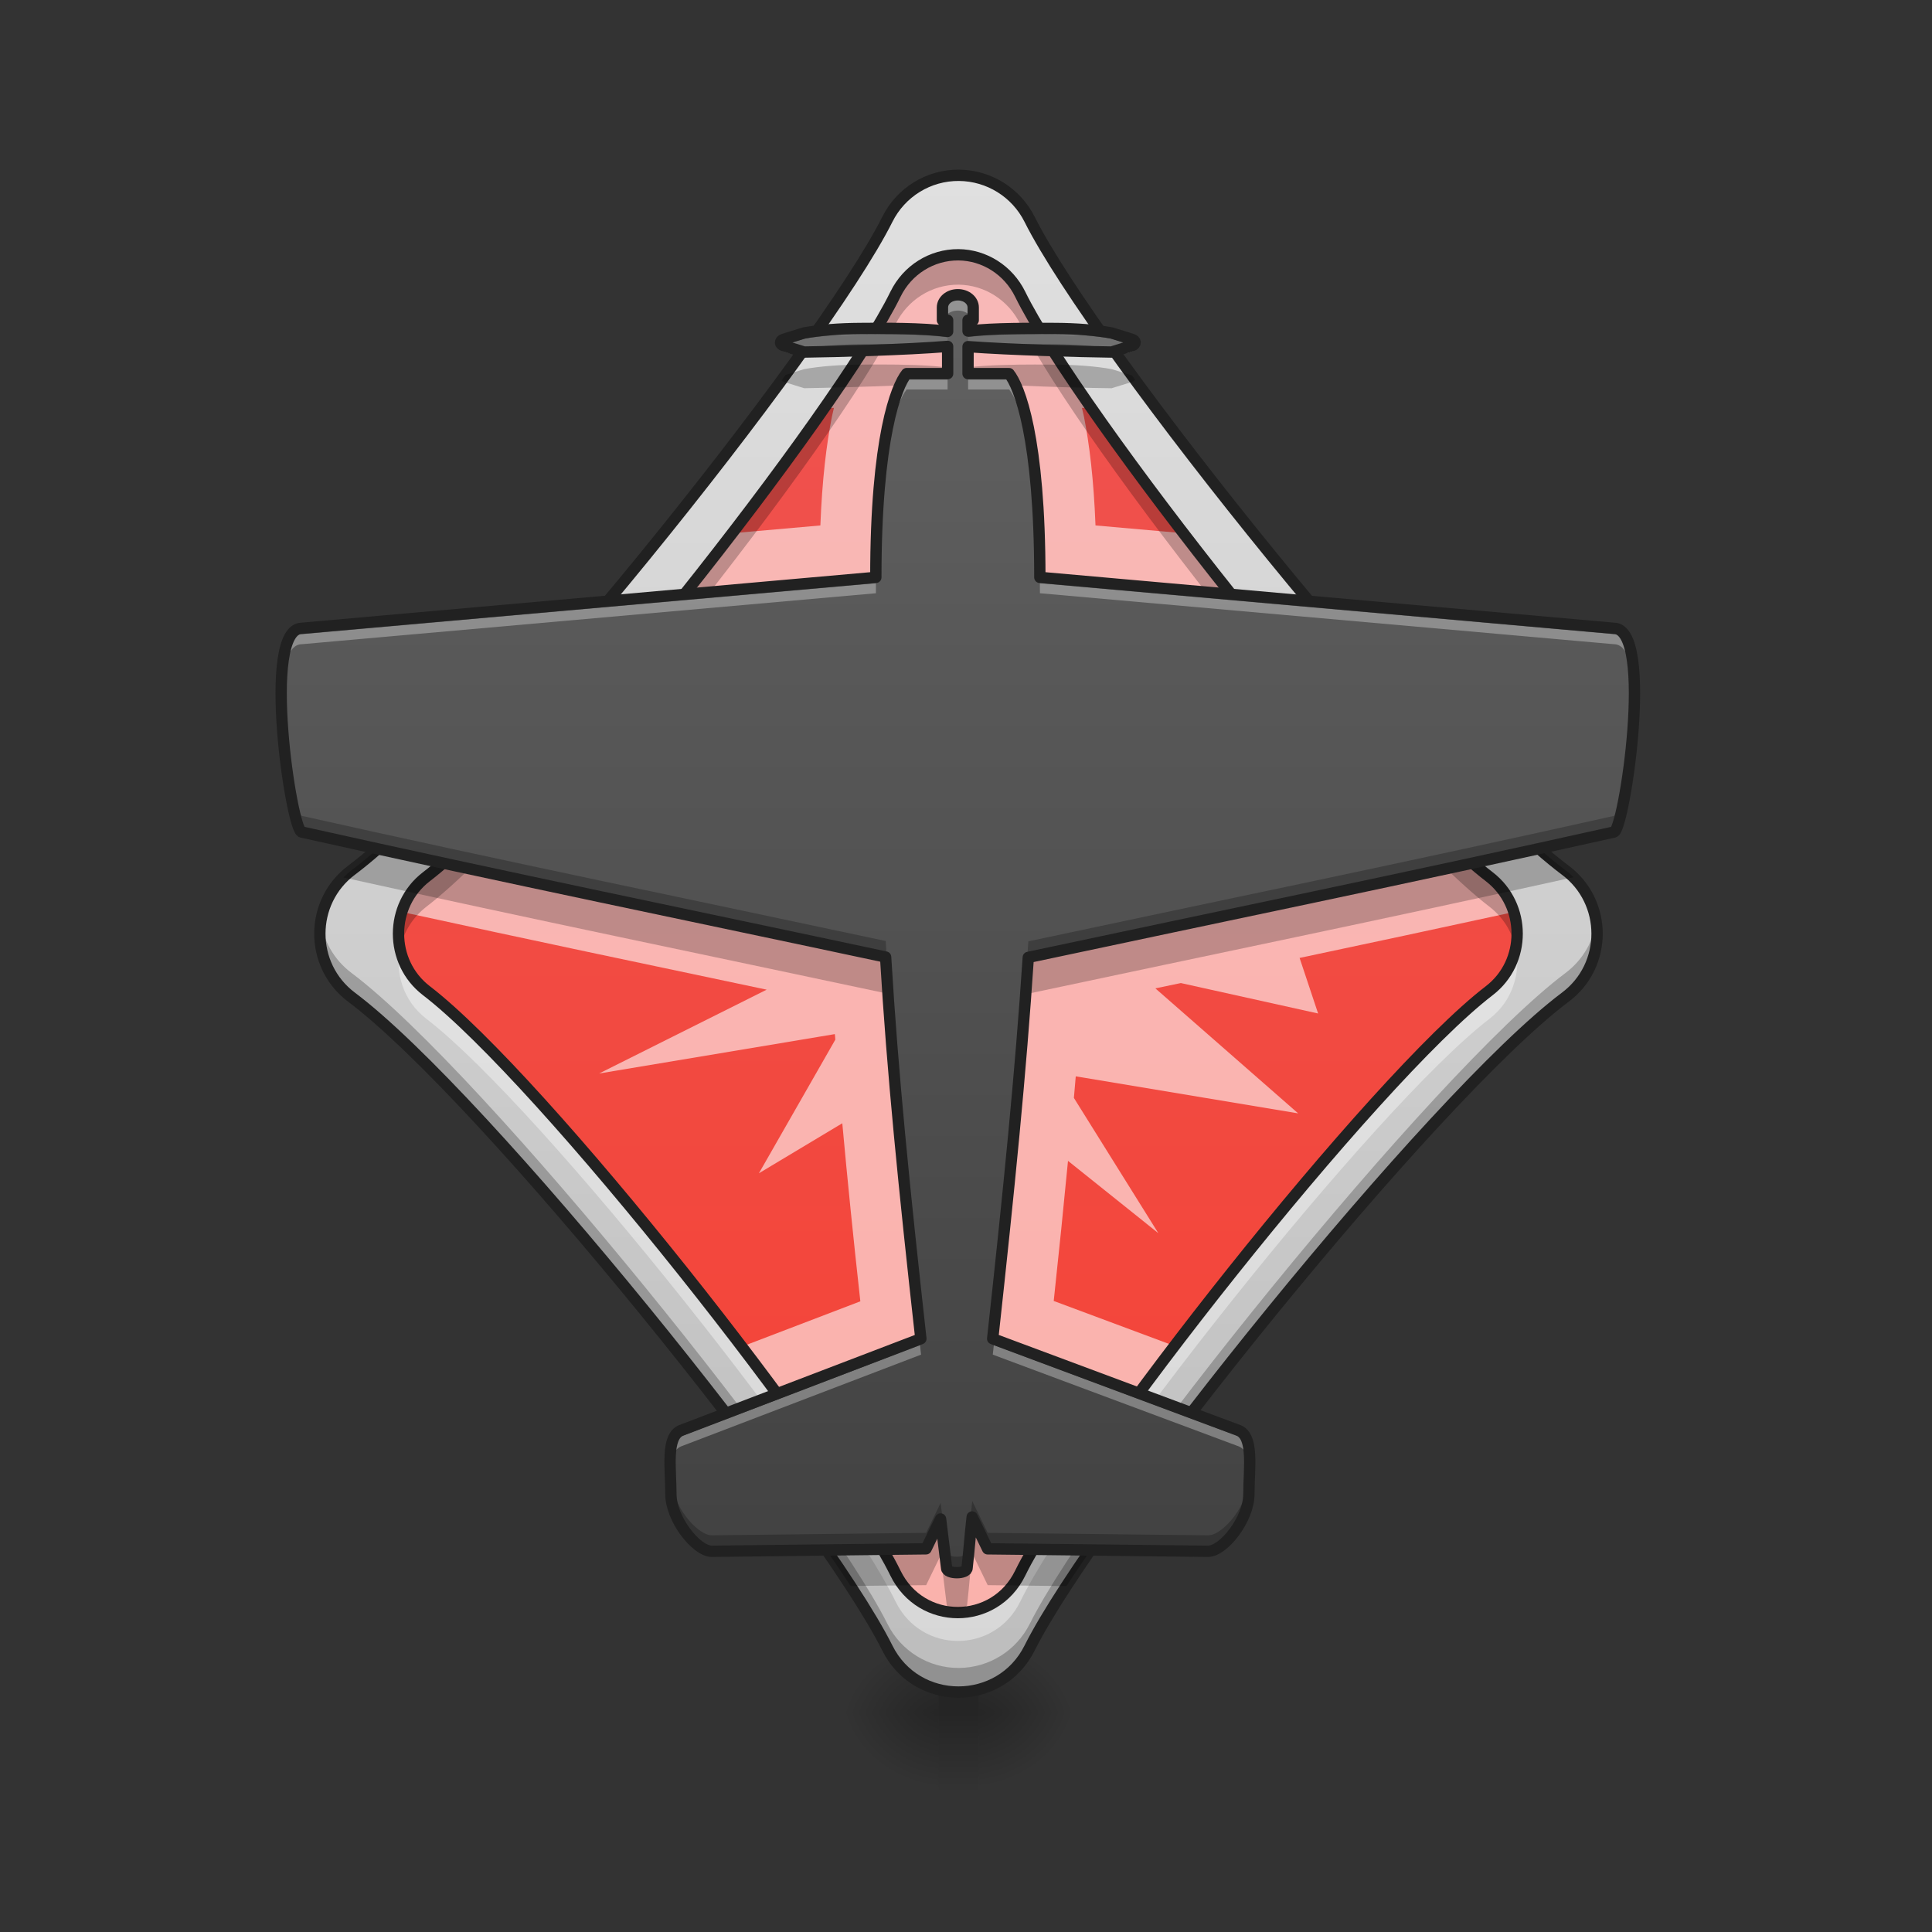 <svg height="64" viewBox="0 0 64 64" width="64" xmlns="http://www.w3.org/2000/svg" xmlns:xlink="http://www.w3.org/1999/xlink"><rect x="0" y="0" width="64" height="64" fill="#333333" stroke="none"/><linearGradient id="a"><stop offset="0" stop-opacity=".314"/><stop offset=".222" stop-opacity=".275"/><stop offset="1" stop-opacity="0"/></linearGradient><radialGradient id="b" cx="450.909" cy="189.579" gradientTransform="matrix(0 -.156 -.176 -0 65.329 127.852)" gradientUnits="userSpaceOnUse" r="21.167" xlink:href="#a"/><radialGradient id="c" cx="450.909" cy="189.579" gradientTransform="matrix(-0 .156 .176 0 -1.823 -14.393)" gradientUnits="userSpaceOnUse" r="21.167" xlink:href="#a"/><radialGradient id="d" cx="450.909" cy="189.579" gradientTransform="matrix(-0 -.156 .176 -0 -1.823 127.852)" gradientUnits="userSpaceOnUse" r="21.167" xlink:href="#a"/><radialGradient id="e" cx="450.909" cy="189.579" gradientTransform="matrix(0 .156 -.176 0 65.329 -14.393)" gradientUnits="userSpaceOnUse" r="21.167" xlink:href="#a"/><linearGradient id="f" gradientTransform="matrix(.004 0 0 .125 30.778 27.539)" gradientUnits="userSpaceOnUse" x1="255.323" x2="255.323" y1="233.5" y2="254.667"><stop offset="0" stop-opacity=".275"/><stop offset="1" stop-opacity="0"/></linearGradient><linearGradient id="g" gradientUnits="userSpaceOnUse" x1="31.753" x2="31.753" y1="56.068" y2="5.792"><stop offset="0" stop-color="#bdbdbd"/><stop offset="1" stop-color="#e0e0e0"/></linearGradient><linearGradient id="h" gradientTransform="matrix(.109 0 0 .112 3.921 27.302)" gradientUnits="userSpaceOnUse" x1="254" x2="254" y1="233.5" y2="-168.667"><stop offset="0" stop-color="#f44336"/><stop offset="1" stop-color="#ef5350"/></linearGradient><linearGradient id="i" gradientTransform="matrix(.128 0 0 .159 -.864 23.173)" gradientUnits="userSpaceOnUse" x1="254" x2="254" y1="180.583" y2="-84"><stop offset="0" stop-color="#424242"/><stop offset="1" stop-color="#616161"/></linearGradient><path d="m32.414 56.73h3.309v-2.648h-3.309zm0 0" fill="url(#b)"/><path d="m31.09 56.73h-3.305v2.645h3.305zm0 0" fill="url(#c)"/><path d="m31.09 56.73h-3.305v-2.648h3.305zm0 0" fill="url(#d)"/><path d="m32.414 56.73h3.309v2.645h-3.309zm0 0" fill="url(#e)"/><path d="m31.09 56.066h1.324v3.309h-1.324zm0 0" fill="url(#f)"/><path d="m31.77 5.805c-1.004-.008-1.922.559-2.371 1.457-2.176 4.348-13.355 18.266-17.75 21.562-1.402 1.051-1.402 3.16 0 4.211 4.395 3.297 15.574 17.215 17.75 21.562.969 1.941 3.738 1.941 4.711 0 2.176-4.348 13.352-18.266 17.746-21.562 1.406-1.051 1.406-3.16 0-4.211-4.395-3.297-15.57-17.215-17.746-21.562-.445-.887-1.348-1.449-2.34-1.457zm0 0" fill="url(#g)"/><path d="m31.75 8.438c-.883-.004-1.688.5-2.082 1.305-1.902 3.895-11.695 16.352-15.543 19.301-1.23.945-1.23 2.828 0 3.773 3.848 2.949 13.641 15.41 15.543 19.301.852 1.738 3.277 1.738 4.129 0 1.902-3.891 11.695-16.352 15.543-19.301 1.23-.945 1.23-2.828 0-3.773-3.848-2.949-13.641-15.406-15.543-19.301-.391-.793-1.18-1.297-2.047-1.305zm0 0" fill="url(#h)"/><path d="m31.75 8.438c-.883-.004-1.688.5-2.082 1.305-.434.887-1.277 2.215-2.363 3.777.109-.004.219-.008.32-.008-.023.098-.043.18-.066.289-.18.906-.324 2.074-.383 3.605l-2.922.258c-1.035 1.352-2.133 2.73-3.23 4.051l8.156-.723c.969-.086 1.711-.895 1.711-1.867 0-2.227.168-3.699.344-4.586.031-.137.055-.176.086-.289h.074c.113 0 .227-.008.336-.031.113.023.227.031.34.031h.07c.031.113.059.152.086.289.18.887.348 2.359.348 4.586 0 .973.742 1.781 1.707 1.867l8.16.723c-1.098-1.32-2.195-2.699-3.23-4.051l-2.922-.258c-.059-1.531-.203-2.699-.383-3.605-.023-.109-.043-.191-.066-.289.098 0 .211.004.32.008-1.09-1.562-1.93-2.891-2.363-3.777-.391-.793-1.18-1.297-2.047-1.305zm15.391 18.582c-4.59.992-8.938 1.895-13.465 2.863-.82.172-1.422.871-1.48 1.707-.008.145-.02.289-.027.434l-.926.039c-.012-.156-.02-.312-.027-.469-.051-.844-.656-1.547-1.484-1.723-4.504-.961-8.836-1.863-13.406-2.852-.844.863-1.594 1.562-2.199 2.023-.402.312-.676.723-.812 1.168 4.191.914 8.113 1.738 12.082 2.574l-5.551 2.777 7.809-1.305c.008.062.012.121.016.184l-2.531 4.426 2.762-1.656c.168 1.844.363 3.785.598 5.898l-3.922 1.5c.828 1.09 1.609 2.148 2.309 3.133l4.297-1.641c.188-.074.363-.176.52-.305.156.133.34.234.531.309l4.359 1.625c.699-.988 1.484-2.051 2.316-3.141l-4.004-1.492c.176-1.637.332-3.172.473-4.641l2.992 2.395-2.797-4.48c.02-.238.039-.477.062-.715l7.367 1.227-4.73-4.141c.277-.059.562-.117.844-.176l4.547 1.008-.613-1.84c2.32-.492 4.668-.992 7.105-1.523-.137-.445-.41-.855-.812-1.168-.605-.461-1.355-1.16-2.199-2.023zm-14.895 21.363c-.23-.008-.457.031-.676.109-.848-.191-1.715.227-2.094 1.008l.023-.055-1.43.02c.719 1.074 1.273 1.988 1.598 2.652.852 1.738 3.277 1.738 4.129 0 .324-.664.879-1.578 1.598-2.652l-1.496-.02-.004-.008c-.305-.633-.945-1.043-1.648-1.055zm0 0" fill="#fff" fill-opacity=".588"/><path d="m31.77 55.902c-1.004.008-1.922-.559-2.371-1.457-2.176-4.348-13.355-18.266-17.75-21.562-.797-.598-1.141-1.535-1.031-2.43.082.68.426 1.328 1.031 1.781 4.395 3.297 15.574 17.215 17.75 21.562.449.898 1.367 1.465 2.371 1.457.992-.008 1.895-.57 2.34-1.457 2.176-4.348 13.352-18.266 17.746-21.562.605-.453.949-1.102 1.035-1.781.109.895-.238 1.832-1.035 2.43-4.395 3.297-15.57 17.215-17.746 21.562-.445.887-1.348 1.449-2.34 1.457zm0 0" fill-opacity=".235"/><path d="m254.132-168.567c-8.03-.062-15.374 4.468-18.967 11.655-17.405 34.778-106.834 146.111-141.986 172.484-11.218 8.405-11.218 25.279 0 33.684 35.153 26.372 124.582 137.706 141.986 172.484 7.749 15.53 29.903 15.53 37.684 0 17.405-34.778 106.802-146.111 141.955-172.484 11.249-8.405 11.249-25.279 0-33.684-35.153-26.372-124.551-137.706-141.955-172.484-3.562-7.093-10.78-11.593-18.717-11.655zm0 0" fill="none" stroke="#212121" stroke-linecap="round" stroke-linejoin="round" stroke-width="3" transform="matrix(.125 0 0 .125 0 26.878)"/><path d="m31.75 8.438c-.883-.004-1.688.5-2.082 1.305-1.902 3.895-11.695 16.352-15.543 19.301-.762.582-1.051 1.527-.871 2.383.109-.531.402-1.027.871-1.391 3.848-2.949 13.641-15.406 15.543-19.301.395-.805 1.199-1.309 2.082-1.305.867.008 1.656.512 2.047 1.305 1.902 3.895 11.695 16.352 15.543 19.301.469.363.762.859.871 1.391.18-.855-.113-1.801-.871-2.383-3.848-2.949-13.641-15.406-15.543-19.301-.391-.793-1.18-1.297-2.047-1.305zm0 0" fill-opacity=".235"/><path d="m13.25 31.383c-.172.855.117 1.789.875 2.367 3.848 2.953 13.641 15.41 15.543 19.305.852 1.738 3.277 1.738 4.129 0 1.902-3.895 11.695-16.352 15.543-19.305.754-.578 1.047-1.512.875-2.367-.109.535-.402 1.039-.875 1.402-3.848 2.949-13.641 15.41-15.543 19.305-.852 1.734-3.277 1.734-4.129 0-1.902-3.895-11.695-16.355-15.543-19.305-.473-.363-.766-.867-.875-1.402zm0 0" fill="#fff" fill-opacity=".392"/><path d="m253.976-147.506c-7.062-.031-13.499 4-16.655 10.437-15.217 31.153-93.554 130.8-124.332 154.392-9.843 7.562-9.843 22.623 0 30.185 30.778 23.591 109.115 123.269 124.332 154.392 6.812 13.905 26.216 13.905 33.028 0 15.217-31.122 93.554-130.8 124.332-154.392 9.843-7.562 9.843-22.623 0-30.185-30.778-23.591-109.115-123.238-124.332-154.392-3.125-6.343-9.437-10.374-16.373-10.437zm0 0" fill="none" stroke="#212121" stroke-linecap="round" stroke-linejoin="round" stroke-width="3" transform="matrix(.125 0 0 .125 0 26.878)"/><path d="m31.73 9.762c-.281 0-.508.188-.508.422v.422h.172v.371c-.824-.113-2.137-.105-2.906-.098-.68.004-1.328.055-1.848.148l-.68.211c-.137.043-.137.168 0 .211l.68.211c1.102-.016 3.348-.074 4.754-.188v.902h-1.359c-.34.422-1.02 2.109-1.02 6.75l-19.016 1.688c-1.355 0-.34 6.75 0 6.75 6.93 1.547 12.938 2.773 19.34 4.141.227 3.824.613 7.66 1.168 12.645l-7.945 3.039c-.508.211-.336 1.266-.336 2.105 0 .844.848 1.898 1.355 1.898l7.098-.082.48-.988c.066.531.129 1.066.199 1.621 0 .211.68.211.68 0 .078-.699.094-1.027.168-1.688l.512 1.055 7.297.082c.512.008 1.359-1.055 1.359-1.898 0-.84.172-1.895-.34-2.105l-8.148-3.039c.543-4.961.926-8.793 1.18-12.633 6.426-1.371 12.445-2.602 19.398-4.152.336 0 1.355-6.75 0-6.75l-19.016-1.688c0-4.641-.68-6.328-1.02-6.75h-1.359v-.895c1.418.105 3.672.164 4.754.18l.68-.211c.137-.043.137-.168 0-.211l-.68-.211c-.52-.094-1.168-.145-1.848-.148-.754-.004-2.066-.016-2.906.086v-.359h.172v-.422c0-.234-.227-.422-.512-.422zm0 0" fill="url(#i)"/><path d="m31.391 11.473c-.051.008-.109.012-.168.016v.316h.168zm.68.008v.324h.172v-.312c-.059-.004-.117-.008-.172-.012zm-2.918.594c-.246 0-.469 0-.664.004-.68.004-1.328.055-1.848.148l-.617.191c-.047.062-.094.125-.137.188.016.016.039.031.074.043l.68.211c.738-.012 1.996-.043 3.172-.094.082-.184.156-.309.223-.391h1.355v-.199c-.617-.086-1.508-.102-2.238-.102zm5.172 0c-.727 0-1.621.016-2.254.094v.207h1.359c.066.082.141.207.223.391 1.18.055 2.441.086 3.172.094l.68-.211c.051-.016.082-.043.094-.074-.031-.047-.066-.094-.102-.141l-.672-.207c-.52-.094-1.168-.145-1.848-.148-.188 0-.41-.004-.652-.004zm16.66 16.035c-5.93 1.305-11.266 2.402-16.918 3.605-.254 3.84-.637 7.672-1.18 12.633l.125.047c.477-4.406.82-7.945 1.055-11.48 6.012-1.281 11.668-2.441 18.062-3.855-.086-.086-.176-.164-.273-.234-.266-.199-.559-.441-.871-.715zm-38.473.008c-.309.27-.598.508-.863.707-.098.074-.191.156-.277.242 6.359 1.406 11.992 2.562 17.969 3.836.207 3.523.555 7.066 1.043 11.496l.129-.051c-.559-4.984-.945-8.82-1.172-12.645-5.617-1.199-10.93-2.289-16.828-3.586zm19.695 22.137c-.074.66-.09.988-.168 1.688 0 .211-.68.211-.68 0-.07-.555-.133-1.09-.199-1.621l-.48.988-3.305.039c.289.418.559.816.801 1.188l2.504-.027.48-.988c.066.531.129 1.066.199 1.621 0 .211.68.211.68 0 .078-.699.094-1.027.168-1.688l.512 1.055 2.609.031c.246-.375.512-.773.801-1.191l-3.41-.039zm0 0" fill-opacity=".235"/><path d="m31.73 9.957c-.281 0-.508.188-.508.422v.332c0-.234.227-.422.508-.422.285 0 .512.188.512.422v-.332c0-.234-.227-.422-.512-.422zm-2.578 1.113c-.246 0-.469.004-.664.004-.68.004-1.328.055-1.848.148l-.68.211c-.137.043-.137.168 0 .211l.191.059.488-.148c.52-.094 1.168-.145 1.848-.148.77-.008 2.082-.016 2.902.094v-.328c-.617-.086-1.508-.102-2.238-.102zm5.172 0c-.727 0-1.621.016-2.254.094v.328c.84-.102 2.152-.094 2.906-.086.68.004 1.328.055 1.848.148l.488.148.191-.059c.137-.043.137-.168 0-.211l-.68-.211c-.52-.094-1.168-.145-1.848-.148-.188 0-.41-.004-.652-.004zm-4.289 1.504c-.34.422-1.02 2.109-1.02 6.746l-19.016 1.688c-.535 0-.699 1.051-.684 2.32.016-1.117.195-1.988.684-1.988l19.016-1.688c0-4.641.68-6.328 1.02-6.75h1.355v-.328zm2.035 0v.328h1.359c.34.422 1.02 2.109 1.02 6.75l19.016 1.688c.484 0 .668.871.684 1.988.016-1.27-.148-2.32-.684-2.32l-19.016-1.688c0-4.637-.68-6.324-1.02-6.746zm.852 31.984c-.012.105-.023.207-.035.316l8.148 3.039c.277.113.352.473.363.914.016-.582-.02-1.105-.363-1.246zm-2.445 0-7.914 3.023c-.34.141-.375.664-.363 1.246.012-.441.09-.801.363-.914l7.949-3.039c-.016-.109-.023-.211-.035-.316zm0 0" fill="#fff" fill-opacity=".314"/><path d="m31.242 10.074c-.012.035-.02.07-.02.109v.238c.059.008.117.012.168.02v-.367zm.828 0v.359c.055-.004.113-.012.172-.016v-.234c0-.039-.008-.074-.02-.109zm-.844.879c-1.41.105-3.527.16-4.586.176l-.164-.051-.516.16c-.137.043-.137.168 0 .211l.68.211c1.102-.016 3.348-.074 4.75-.188v-.496c-.051-.008-.109-.016-.164-.023zm.953 0c-.035.004-.074.008-.109.012v.516c1.418.105 3.672.164 4.754.18l.68-.211c.137-.043.137-.168 0-.211l-.516-.16-.164.051c-1.059-.016-3.223-.07-4.645-.176zm-22.863 11.762c-.043 1.996.465 4.848.684 4.848 6.93 1.547 12.938 2.773 19.34 4.141.219 3.691.59 7.402 1.113 12.133l.059-.02c-.559-4.984-.945-8.82-1.172-12.645-6.402-1.367-12.41-2.594-19.34-4.145-.199 0-.641-2.379-.684-4.312zm44.832 0c-.043 1.934-.484 4.312-.684 4.312-6.953 1.555-12.973 2.785-19.398 4.156-.254 3.84-.637 7.672-1.18 12.633l.055.02c.516-4.711.879-8.418 1.125-12.121 6.426-1.371 12.445-2.602 19.398-4.152.219 0 .727-2.852.684-4.848zm-12.75 25.496c-.008.25-.023.512-.023.75 0 .844-.848 1.906-1.359 1.898l-7.297-.082-.512-1.055c-.074.656-.09.988-.168 1.688 0 .211-.68.211-.68 0-.07-.555-.133-1.094-.199-1.625l-.48.992-7.098.082c-.508 0-1.355-1.055-1.355-1.898 0-.238-.016-.496-.023-.75-.02.395.023.863.023 1.281 0 .844.848 1.898 1.355 1.898l7.098-.082.48-.988c.066.531.129 1.066.199 1.621 0 .211.68.211.68 0 .078-.699.094-1.027.168-1.688l.512 1.055 7.297.082c.512.008 1.359-1.055 1.359-1.898 0-.418.043-.887.023-1.281zm0 0" fill-opacity=".235"/><path d="m253.82-136.914c-2.25 0-4.062 1.5-4.062 3.375v3.375h1.375v2.968c-6.593-.906-17.092-.844-23.248-.781-5.437.031-10.624.437-14.78 1.187l-5.437 1.687c-1.094.344-1.094 1.344 0 1.687l5.437 1.687c8.812-.125 26.779-.594 38.028-1.5v7.218h-10.874c-2.718 3.375-8.155 16.873-8.155 53.995l-152.11 13.499c-10.843 0-2.718 53.995 0 53.995 55.432 12.374 103.49 22.185 154.704 33.122 1.812 30.591 4.906 61.275 9.343 101.147l-63.556 24.31c-4.062 1.687-2.687 10.124-2.687 16.842 0 6.749 6.781 15.186 10.843 15.186l56.776-.656 3.843-7.905c.531 4.25 1.031 8.53 1.594 12.968 0 1.687 5.437 1.687 5.437 0 .625-5.593.75-8.218 1.344-13.499l4.093 8.437 58.369.656c4.093.062 10.874-8.437 10.874-15.186 0-6.718 1.375-15.155-2.718-16.842l-65.181-24.31c4.343-39.684 7.406-70.337 9.437-101.053 51.401-10.968 99.553-20.811 155.173-33.216 2.687 0 10.843-53.995 0-53.995l-152.11-13.499c0-37.121-5.437-50.62-8.155-53.995h-10.874v-7.156c11.343.844 29.372 1.312 38.028 1.437l5.437-1.687c1.094-.344 1.094-1.344 0-1.687l-5.437-1.687c-4.156-.75-9.343-1.156-14.78-1.187-6.031-.031-16.53-.125-23.248.687v-2.875h1.375v-3.375c0-1.875-1.812-3.375-4.093-3.375zm0 0" fill="none" stroke="#212121" stroke-linecap="square" stroke-linejoin="round" stroke-width="3" transform="matrix(.125 0 0 .125 0 26.878)"/></svg>